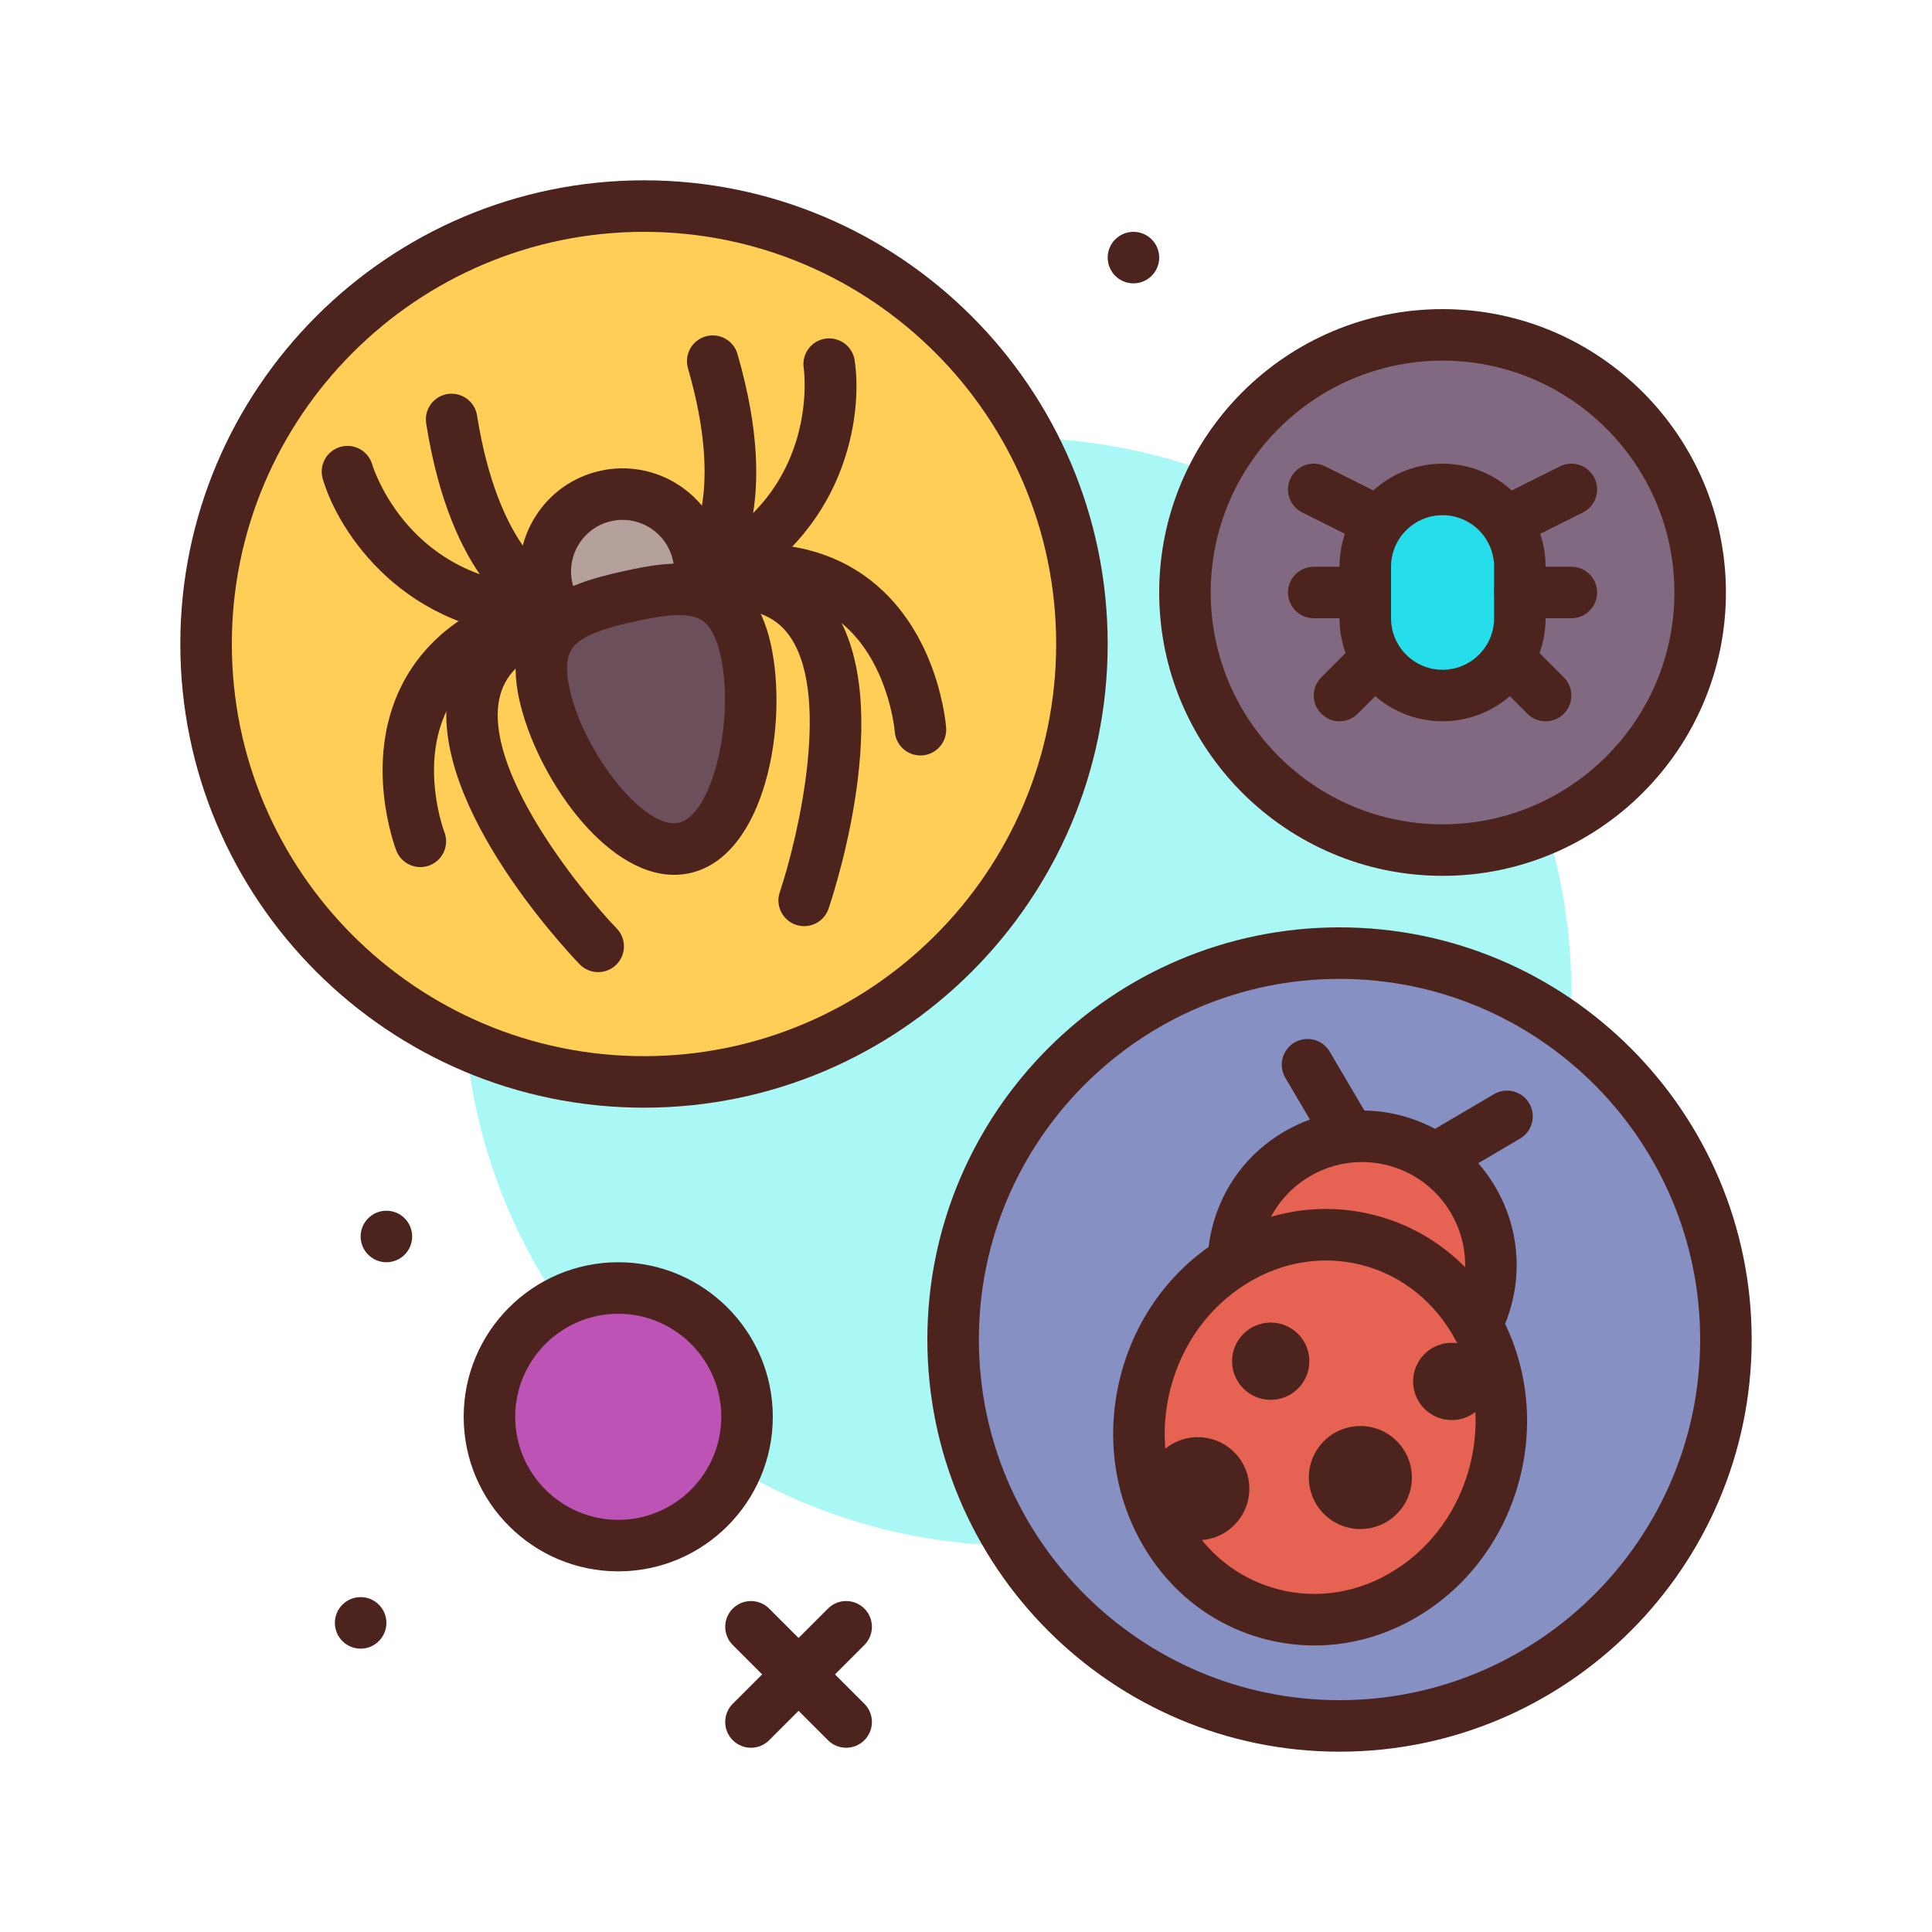 <svg id="invasion" enable-background="new 0 0 300 300" height="512" viewBox="0 0 300 300" width="512" xmlns="http://www.w3.org/2000/svg"><g><circle cx="158" cy="154" fill="#a9f8f6" r="86"/><circle cx="60" cy="192" fill="#4c241d" r="4"/><circle cx="56" cy="252" fill="#4c241d" r="4"/><circle cx="176" cy="40" fill="#4c241d" r="4"/><path d="m116.609 271.391c-1.023 0-2.047-.391-2.828-1.172-1.562-1.562-1.562-4.094 0-5.656l14.781-14.781c1.562-1.562 4.094-1.562 5.656 0s1.562 4.094 0 5.656l-14.781 14.781c-.781.781-1.804 1.172-2.828 1.172z" fill="#4c241d"/><path d="m131.391 271.391c-1.023 0-2.047-.391-2.828-1.172l-14.781-14.781c-1.562-1.562-1.562-4.094 0-5.656s4.094-1.562 5.656 0l14.781 14.781c1.562 1.562 1.562 4.094 0 5.656-.781.781-1.805 1.172-2.828 1.172z" fill="#4c241d"/><g><circle cx="100" cy="100" fill="#ffce56" r="68"/><path d="m100 172c-39.699 0-72-32.299-72-72s32.301-72 72-72 72 32.299 72 72-32.301 72-72 72zm0-136c-35.289 0-64 28.711-64 64s28.711 64 64 64 64-28.711 64-64-28.711-64-64-64z" fill="#4c241d"/></g><g><circle cx="208" cy="208" fill="#8690c3" r="60"/><path d="m208 272c-35.289 0-64-28.711-64-64s28.711-64 64-64 64 28.711 64 64-28.711 64-64 64zm0-120c-30.879 0-56 25.121-56 56s25.121 56 56 56 56-25.121 56-56-25.121-56-56-56z" fill="#4c241d"/></g><g fill="#4c241d"><path d="m110.066 90.918c-.922 0-1.848-.316-2.602-.963-1.656-1.418-1.867-3.893-.496-5.568.219-.297 5.469-7.846-.141-27.193-.613-2.121.609-4.34 2.73-4.955 2.129-.613 4.344.609 4.957 2.729 6.926 23.9-.539 33.535-1.41 34.555-.792.92-1.913 1.395-3.038 1.395z"/><path d="m110.551 93.07c-1.465 0-2.879-.809-3.578-2.207-.992-1.975-.191-4.379 1.781-5.369 18.738-9.393 16.074-28.156 16.047-28.346-.336-2.184 1.16-4.227 3.344-4.562 2.195-.318 4.227 1.16 4.562 3.344 1.312 8.51-1.254 27.135-20.367 36.717-.574.287-1.188.423-1.789.423z"/><path d="m142.922 117.307c-2.078 0-3.832-1.605-3.984-3.707-.02-.229-.992-11.213-8.676-17.188-4.672-3.635-11.07-4.781-19.031-3.4-2.164.361-4.242-1.082-4.625-3.256-.379-2.178 1.078-4.248 3.258-4.627 10.285-1.779 18.832-.098 25.375 5.018 10.527 8.238 11.637 22.283 11.676 22.877.156 2.205-1.504 4.117-3.707 4.273-.095.006-.192.01-.286.01z"/><path d="m124.871 143.811c-.422 0-.852-.066-1.277-.209-2.09-.705-3.219-2.975-2.512-5.066 2.766-8.236 8.352-31.547 1.039-40.412-2.488-3.01-6.469-4.105-12.152-3.342-2.195.287-4.203-1.246-4.496-3.436s1.246-4.201 3.434-4.494c8.547-1.141 15.07.941 19.391 6.188 11.426 13.865 1.531 44.592.363 48.049-.563 1.669-2.118 2.722-3.79 2.722z"/><path d="m83.758 96.779c-.535 0-1.082-.111-1.609-.348-1.227-.553-12.082-6.096-15.973-30.676-.348-2.182 1.141-4.23 3.324-4.576 2.176-.334 4.227 1.145 4.574 3.326 3.203 20.205 11.367 24.631 11.449 24.674 1.926.994 2.762 3.365 1.82 5.316-.691 1.435-2.101 2.284-3.585 2.284z"/><path d="m84.27 98.936c-.031 0-.066 0-.102-.002-21.375-.541-31.621-16.307-34.051-24.568-.625-2.119.586-4.342 2.707-4.967 2.117-.623 4.328.586 4.961 2.691.227.748 5.805 18.32 26.586 18.848 2.207.055 3.953 1.891 3.898 4.1-.054 2.173-1.835 3.898-3.999 3.898z"/><path d="m65.27 134.643c-1.605 0-3.117-.975-3.73-2.561-.215-.557-5.184-13.738.84-25.668 3.742-7.416 10.754-12.576 20.836-15.336 2.117-.578 4.328.67 4.914 2.801.582 2.131-.672 4.332-2.805 4.914-7.805 2.139-13.121 5.914-15.805 11.225-4.438 8.795-.559 19.08-.52 19.182.797 2.061-.23 4.377-2.289 5.174-.473.181-.961.269-1.441.269z"/><path d="m92.883 150.951c-1.051 0-2.102-.412-2.887-1.23-2.527-2.635-24.551-26.236-20.105-43.643 1.684-6.59 6.703-11.248 14.918-13.848 2.117-.664 4.355.504 5.02 2.607.668 2.107-.5 4.355-2.605 5.021-5.48 1.732-8.613 4.414-9.582 8.197-2.848 11.158 12.121 29.861 18.129 36.125 1.531 1.596 1.477 4.127-.117 5.656-.779.746-1.775 1.115-2.771 1.115z"/></g><g><circle cx="96.676" cy="88.726" fill="#b5a19c" r="12"/><path d="m96.645 104.73c-3.004 0-5.949-.85-8.547-2.498-3.609-2.291-6.109-5.852-7.035-10.023-.934-4.168-.184-8.451 2.105-12.061 2.293-3.607 5.852-6.107 10.023-7.039 8.621-1.926 17.176 3.523 19.098 12.129.934 4.172.184 8.457-2.105 12.064-2.293 3.609-5.852 6.107-10.023 7.039-1.169.261-2.349.389-3.516.389zm.031-24.005c-.574 0-1.156.062-1.742.193-2.086.465-3.867 1.717-5.012 3.52-1.145 1.805-1.52 3.945-1.055 6.029.465 2.088 1.715 3.867 3.52 5.012 1.797 1.143 3.926 1.518 6.031 1.055 2.086-.465 3.867-1.715 5.012-3.52 1.145-1.803 1.52-3.945 1.055-6.029-.833-3.723-4.145-6.26-7.809-6.26z" fill="#4c241d"/></g><g><path d="m115.777 100.856c-2.407-10.78-9.606-10.151-18.23-8.226s-15.408 4.417-13.001 15.198 13.092 25.767 21.716 23.841c8.624-1.925 11.922-20.033 9.515-30.813z" fill="#6b4f5b"/><path d="m104.688 135.842c-10.91 0-21.461-15.574-24.043-27.143-1.43-6.391-.215-11.361 3.598-14.773 3.336-2.982 8.168-4.248 12.434-5.199 4.27-.951 9.168-1.863 13.465-.58 4.902 1.465 8.113 5.447 9.539 11.838 2.777 12.434-.812 32.969-12.547 35.59-.818.181-1.634.267-2.446.267zm.742-40.33c-2.066 0-4.555.475-7.012 1.023-3.523.785-7.031 1.736-8.84 3.355-.676.602-2.254 2.014-1.129 7.066 2.297 10.289 11.824 21.98 16.941 20.809 5.145-1.148 8.777-15.75 6.484-26.039-1.129-5.051-3.16-5.656-4.027-5.916-.702-.208-1.519-.298-2.417-.298z" fill="#4c241d"/></g><g><circle cx="211.507" cy="196.446" fill="#e66353" r="20"/><path d="m211.504 220.449c-1.988 0-4-.248-6.012-.768-12.809-3.316-20.535-16.438-17.219-29.248 1.605-6.205 5.531-11.416 11.055-14.668 5.523-3.254 11.977-4.156 18.191-2.555 12.809 3.316 20.539 16.436 17.223 29.248-2.797 10.804-12.566 17.991-23.238 17.991zm-.027-40.01c-2.816 0-5.598.752-8.09 2.219-3.684 2.17-6.301 5.643-7.371 9.779-2.207 8.541 2.941 17.289 11.484 19.498 8.512 2.211 17.285-2.939 19.5-11.48 2.207-8.541-2.945-17.289-11.488-19.498-1.336-.346-2.688-.518-4.035-.518zm19.394 21.018h.039z" fill="#4c241d"/></g><g><ellipse cx="204.994" cy="221.617" fill="#e66353" rx="30" ry="28" transform="matrix(.251 -.968 .968 .251 -60.909 364.559)"/><path d="m204.117 255.51c-2.551 0-5.113-.324-7.641-.977-8.324-2.154-15.242-7.633-19.48-15.43-4.184-7.703-5.246-16.762-2.98-25.502 2.262-8.742 7.582-16.15 14.977-20.855 7.488-4.764 16.191-6.191 24.52-4.045 17.078 4.42 27.156 22.781 22.461 40.932-2.262 8.742-7.582 16.15-14.977 20.855-5.216 3.319-11.024 5.022-16.88 5.022zm1.778-59.78c-4.359 0-8.695 1.277-12.605 3.764-5.684 3.615-9.777 9.338-11.531 16.111s-.945 13.762 2.27 19.68c3.164 5.824 8.297 9.91 14.453 11.502 6.164 1.596 12.625.508 18.219-3.047 5.68-3.615 9.777-9.338 11.531-16.111 3.59-13.879-3.914-27.869-16.723-31.182-1.857-.48-3.739-.717-5.614-.717zm26.207 32.901h.039z" fill="#4c241d"/></g><path d="m224.266 183.088c-1.371 0-2.707-.705-3.449-1.971-1.121-1.904-.488-4.355 1.414-5.477l9.75-5.74c1.914-1.119 4.363-.484 5.477 1.418 1.121 1.904.488 4.355-1.414 5.477l-9.75 5.74c-.642.375-1.341.553-2.028.553z" fill="#4c241d"/><path d="m209.109 179.648c-1.371 0-2.707-.703-3.449-1.971l-6.074-10.316c-1.121-1.904-.488-4.355 1.414-5.477 1.918-1.123 4.363-.486 5.477 1.418l6.074 10.316c1.121 1.904.488 4.355-1.414 5.477-.641.376-1.336.553-2.028.553z" fill="#4c241d"/><circle cx="225.426" cy="214.509" fill="#4c241d" r="6"/><circle cx="197.317" cy="211.367" fill="#4c241d" r="6"/><circle cx="211.236" cy="229.43" fill="#4c241d" r="8"/><circle cx="185.997" cy="231.163" fill="#4c241d" r="8"/><g><circle cx="224" cy="92" fill="#816982" r="40"/><path d="m224 136c-24.262 0-44-19.738-44-44s19.738-44 44-44 44 19.738 44 44-19.738 44-44 44zm0-80c-19.852 0-36 16.15-36 36s16.148 36 36 36 36-16.15 36-36-16.148-36-36-36z" fill="#4c241d"/></g><g><path d="m224 108c-6.627 0-12-5.373-12-12v-8c0-6.627 5.373-12 12-12 6.627 0 12 5.373 12 12v8c0 6.627-5.373 12-12 12z" fill="#26deeb"/><path d="m224 112c-8.824 0-16-7.178-16-16v-8c0-8.822 7.176-16 16-16s16 7.178 16 16v8c0 8.822-7.176 16-16 16zm0-32c-4.41 0-8 3.588-8 8v8c0 4.412 3.59 8 8 8s8-3.588 8-8v-8c0-4.412-3.59-8-8-8z" fill="#4c241d"/></g><path d="m211.996 84c-.602 0-1.211-.135-1.785-.422l-8-4c-1.977-.988-2.777-3.391-1.789-5.367.988-1.975 3.391-2.779 5.367-1.789l8 4c1.977.988 2.777 3.391 1.789 5.367-.703 1.402-2.113 2.211-3.582 2.211z" fill="#4c241d"/><path d="m212 96h-8c-2.211 0-4-1.791-4-4s1.789-4 4-4h8c2.211 0 4 1.791 4 4s-1.789 4-4 4z" fill="#4c241d"/><path d="m208 112c-1.023 0-2.047-.391-2.828-1.172-1.562-1.562-1.562-4.094 0-5.656l4-4c1.562-1.562 4.094-1.562 5.656 0s1.562 4.094 0 5.656l-4 4c-.781.781-1.805 1.172-2.828 1.172z" fill="#4c241d"/><path d="m236.004 84c-1.469 0-2.879-.809-3.582-2.211-.988-1.977-.188-4.379 1.789-5.367l8-4c1.973-.99 4.375-.186 5.367 1.789.988 1.977.188 4.379-1.789 5.367l-8 4c-.574.287-1.184.422-1.785.422z" fill="#4c241d"/><path d="m244 96h-8c-2.211 0-4-1.791-4-4s1.789-4 4-4h8c2.211 0 4 1.791 4 4s-1.789 4-4 4z" fill="#4c241d"/><path d="m240 112c-1.023 0-2.047-.391-2.828-1.172l-4-4c-1.562-1.562-1.562-4.094 0-5.656s4.094-1.562 5.656 0l4 4c1.562 1.562 1.562 4.094 0 5.656-.781.781-1.805 1.172-2.828 1.172z" fill="#4c241d"/><g><circle cx="96" cy="220" fill="#bd53b5" r="20"/><path d="m96 244c-13.234 0-24-10.766-24-24s10.766-24 24-24 24 10.766 24 24-10.766 24-24 24zm0-40c-8.824 0-16 7.178-16 16s7.176 16 16 16 16-7.178 16-16-7.176-16-16-16z" fill="#4c241d"/></g></g></svg>